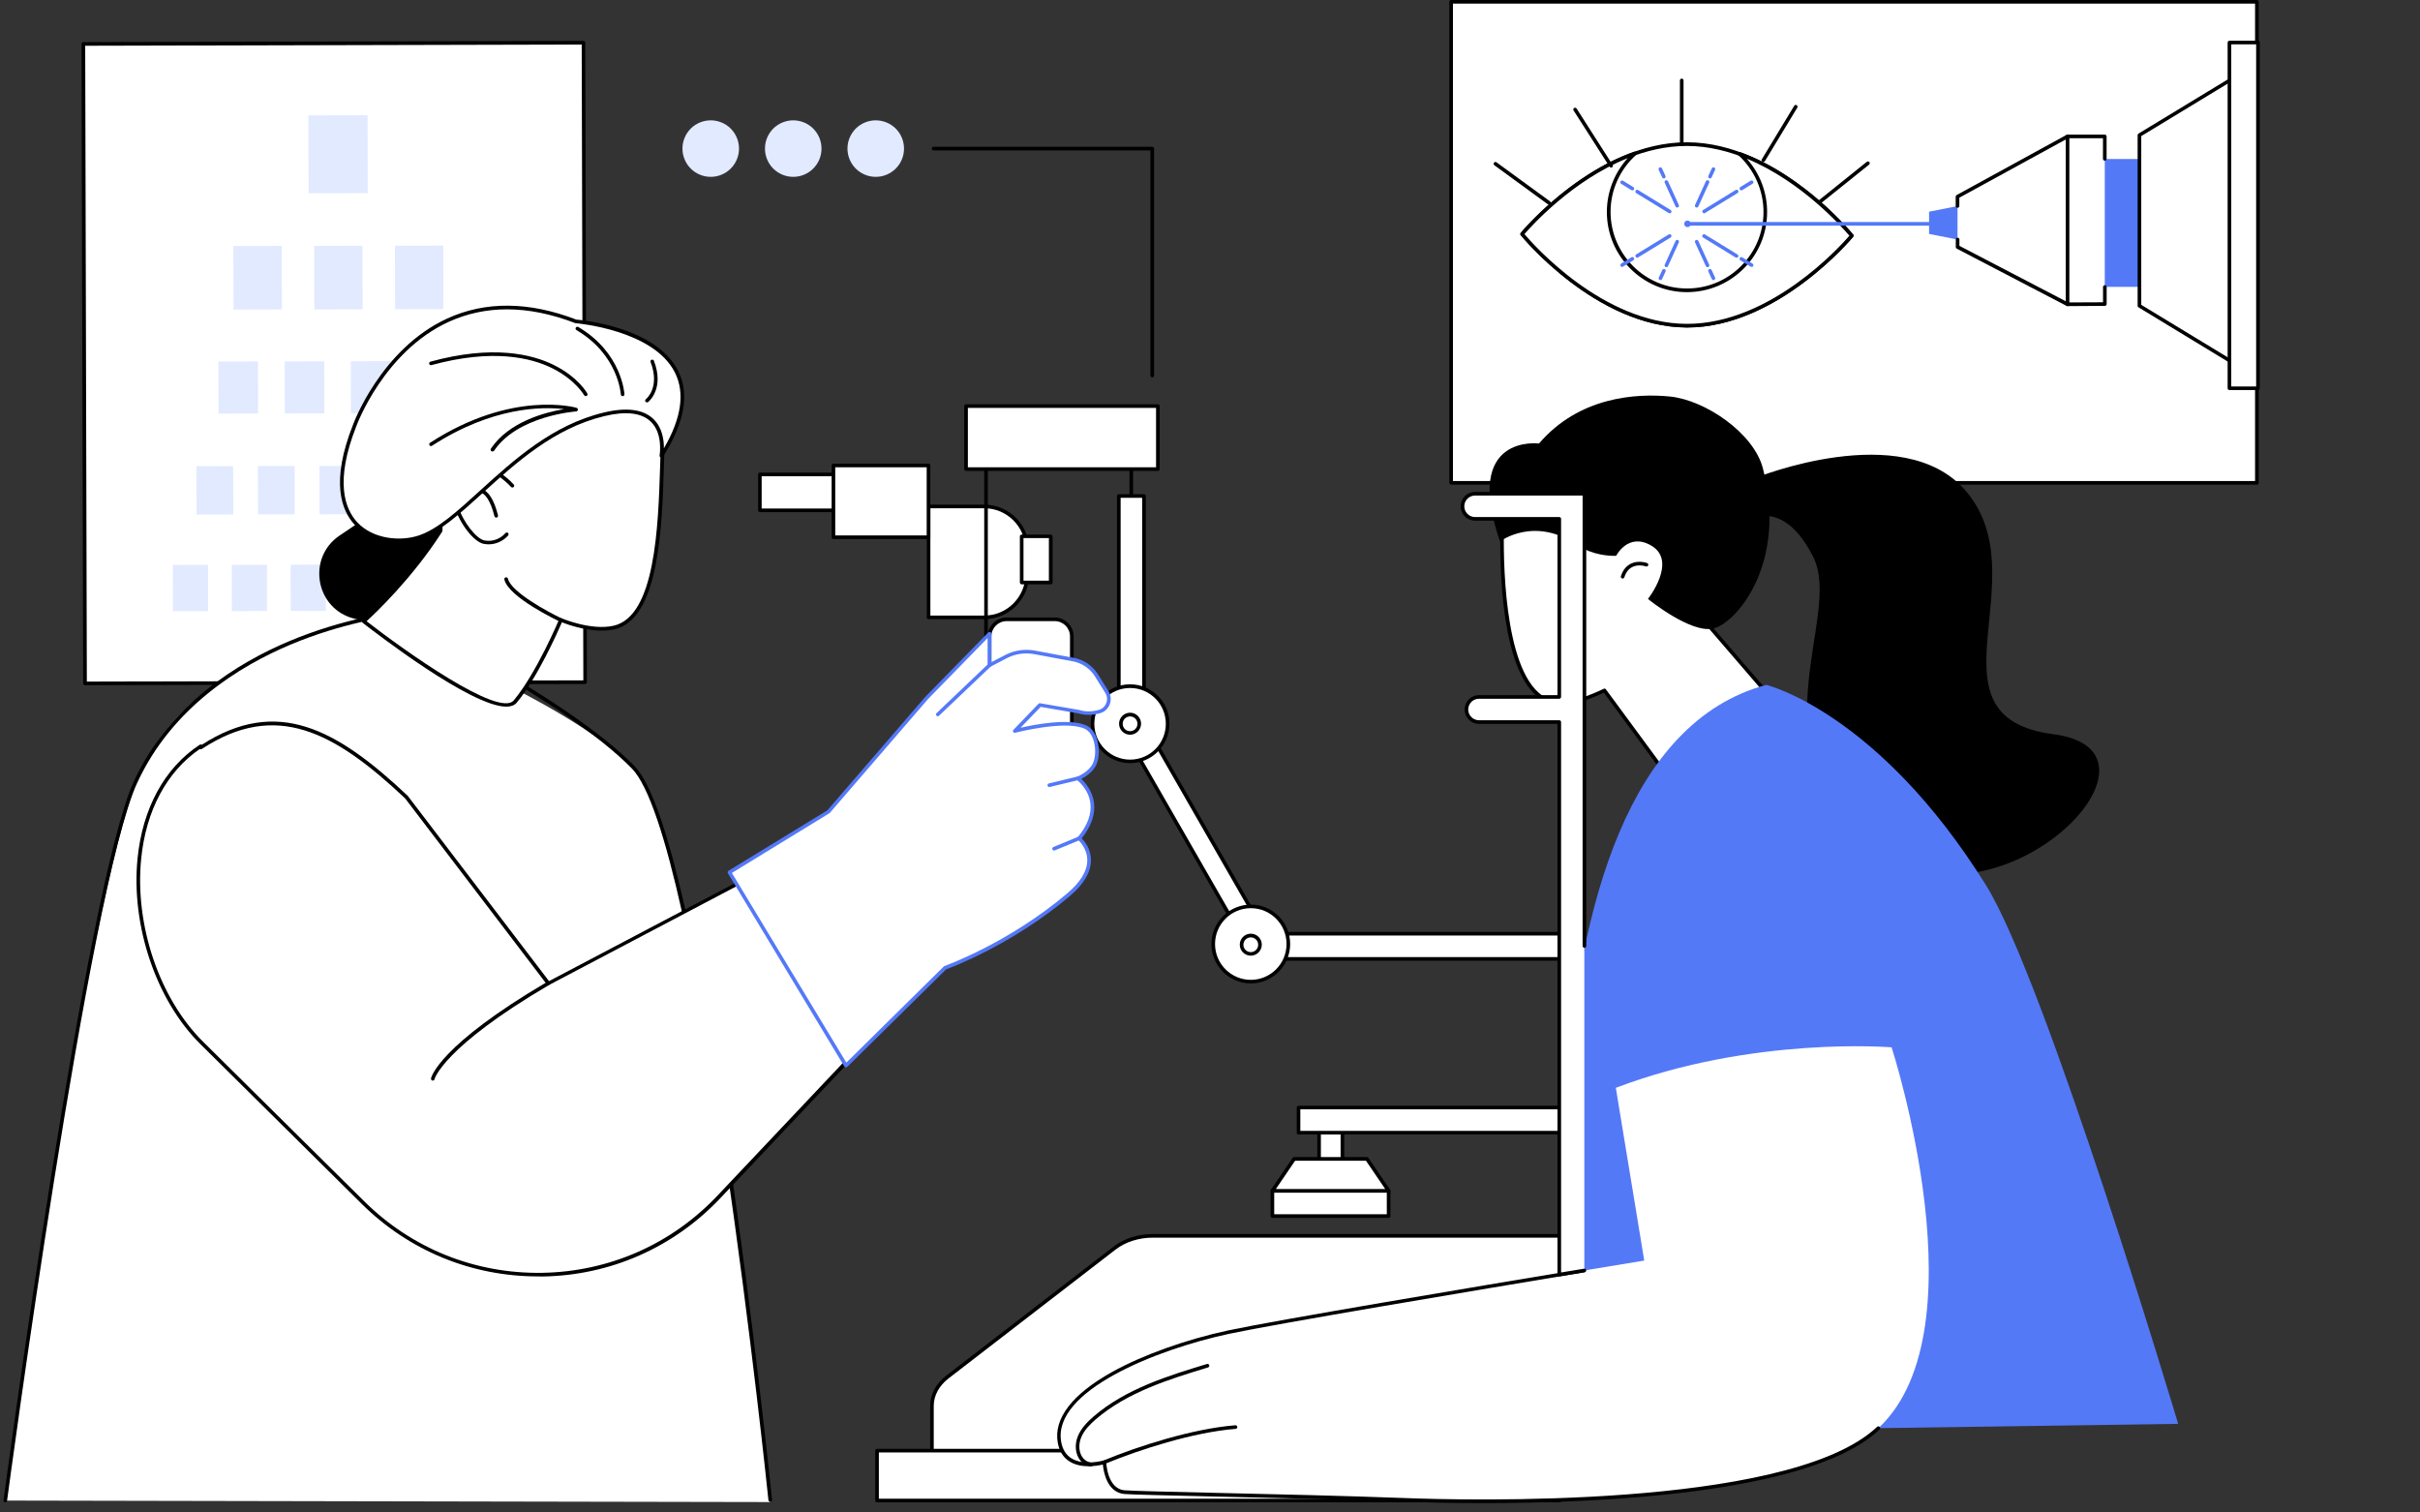 <svg xmlns="http://www.w3.org/2000/svg" xmlns:xlink="http://www.w3.org/1999/xlink" width="400" zoomAndPan="magnify" viewBox="0 0 300 187.5" height="250" preserveAspectRatio="xMidYMid meet" version="1.0"><rect x="0" y="0" width="300" height="187.5" fill="#333333" stroke="none"/><defs><clipPath id="5c8baa4489"><path d="M 179 0 L 280.152 0 L 280.152 61 L 179 61 Z M 179 0 " clip-rule="nonzero"/></clipPath><clipPath id="3235d64651"><path d="M 276 5 L 280.152 5 L 280.152 49 L 276 49 Z M 276 5 " clip-rule="nonzero"/></clipPath><clipPath id="b963b82e29"><path d="M 0.398 77 L 96 77 L 96 187 L 0.398 187 Z M 0.398 77 " clip-rule="nonzero"/></clipPath><clipPath id="09ab8e3f08"><path d="M 0.398 75 L 96 75 L 96 187 L 0.398 187 Z M 0.398 75 " clip-rule="nonzero"/></clipPath></defs><path fill="#ffffff" d="M 179.895 0.223 L 279.777 0.223 L 279.777 59.852 L 179.895 59.852 Z M 179.895 0.223 " fill-opacity="1" fill-rule="nonzero"/><g clip-path="url(#5c8baa4489)"><path fill="#000000" d="M 279.777 60.078 L 179.895 60.078 C 179.773 60.078 179.668 59.977 179.668 59.852 L 179.668 0.223 C 179.668 0.102 179.773 0 179.895 0 L 279.777 0 C 279.902 0 280.004 0.102 280.004 0.223 L 280.004 59.852 C 280.004 59.977 279.902 60.078 279.777 60.078 Z M 180.117 59.629 L 279.555 59.629 L 279.555 0.449 L 180.117 0.449 Z M 180.117 59.629 " fill-opacity="1" fill-rule="nonzero"/></g><path fill="#ffffff" d="M 229.547 29.223 C 229.547 29.223 220.348 40.434 209.059 40.375 C 197.773 40.312 188.684 29.02 188.684 29.02 C 188.684 29.02 197.883 17.809 209.172 17.871 C 220.461 17.93 229.547 29.223 229.547 29.223 Z M 229.547 29.223 " fill-opacity="1" fill-rule="nonzero"/><path fill="#000000" d="M 209.152 40.598 C 209.121 40.598 209.09 40.598 209.07 40.598 C 197.812 40.535 188.613 29.273 188.523 29.152 C 188.449 29.07 188.461 28.949 188.523 28.867 C 188.613 28.754 197.875 17.637 209.102 17.637 C 209.133 17.637 209.16 17.637 209.184 17.637 C 220.438 17.695 229.637 28.957 229.73 29.082 C 229.801 29.164 229.789 29.285 229.73 29.367 C 229.629 29.477 220.367 40.598 209.152 40.598 Z M 188.98 29.02 C 190.082 30.324 198.699 40.098 209.07 40.148 C 209.102 40.148 209.133 40.148 209.152 40.148 C 219.48 40.148 228.152 30.516 229.262 29.223 C 228.16 27.922 219.543 18.145 209.172 18.094 C 209.141 18.094 209.109 18.094 209.09 18.094 C 198.762 18.094 190.09 27.727 188.98 29.02 Z M 188.98 29.02 " fill-opacity="1" fill-rule="nonzero"/><path fill="#ffffff" d="M 215.641 19.082 C 217.605 20.875 218.848 23.449 218.828 26.32 C 218.797 31.688 214.438 36.016 209.078 35.996 C 203.723 35.965 199.391 31.598 199.422 26.23 C 199.434 23.359 200.695 20.793 202.684 19.02 C 194.562 21.863 188.676 29.02 188.676 29.02 C 188.676 29.02 197.773 40.324 209.051 40.375 C 220.336 40.434 229.535 29.223 229.535 29.223 C 229.535 29.223 223.738 22.016 215.641 19.082 Z M 215.641 19.082 " fill-opacity="1" fill-rule="nonzero"/><path fill="#000000" d="M 209.152 40.598 C 209.121 40.598 209.09 40.598 209.07 40.598 C 197.812 40.535 188.613 29.273 188.523 29.152 C 188.449 29.07 188.461 28.949 188.523 28.867 C 188.582 28.797 194.531 21.629 202.621 18.797 C 202.723 18.766 202.836 18.809 202.887 18.898 C 202.938 18.992 202.926 19.113 202.844 19.184 C 200.828 20.977 199.668 23.543 199.656 26.219 C 199.637 31.453 203.863 35.742 209.09 35.762 C 209.109 35.762 209.121 35.762 209.141 35.762 C 211.656 35.762 214.02 34.785 215.805 33.012 C 217.605 31.23 218.605 28.848 218.617 26.312 C 218.625 23.633 217.496 21.059 215.496 19.234 C 215.418 19.164 215.406 19.043 215.457 18.949 C 215.508 18.859 215.621 18.816 215.723 18.859 C 223.781 21.77 229.668 29 229.73 29.07 C 229.801 29.152 229.789 29.273 229.73 29.355 C 229.629 29.477 220.367 40.598 209.152 40.598 Z M 188.98 29.02 C 190.082 30.324 198.711 40.098 209.07 40.148 C 209.102 40.148 209.133 40.148 209.152 40.148 C 219.48 40.148 228.152 30.516 229.262 29.223 C 228.438 28.246 223.371 22.492 216.547 19.672 C 218.168 21.496 219.082 23.867 219.062 26.32 C 219.055 28.98 218.004 31.473 216.121 33.336 C 214.246 35.191 211.77 36.207 209.133 36.219 C 209.109 36.219 209.102 36.219 209.078 36.219 C 203.609 36.188 199.168 31.707 199.199 26.23 C 199.207 23.777 200.145 21.414 201.785 19.602 C 194.93 22.34 189.816 28.055 188.98 29.02 Z M 188.98 29.02 " fill-opacity="1" fill-rule="nonzero"/><path fill="#000000" d="M 225.613 25.23 C 225.551 25.23 225.48 25.203 225.441 25.152 C 225.359 25.059 225.379 24.918 225.473 24.836 L 231.422 20.059 C 231.512 19.977 231.656 20 231.738 20.09 C 231.816 20.184 231.797 20.324 231.707 20.406 L 225.758 25.18 C 225.715 25.223 225.664 25.23 225.613 25.23 Z M 225.613 25.23 " fill-opacity="1" fill-rule="nonzero"/><path fill="#000000" d="M 218.594 20.078 C 218.555 20.078 218.512 20.07 218.484 20.051 C 218.383 19.988 218.34 19.844 218.41 19.742 L 222.426 13.113 C 222.488 13.012 222.629 12.973 222.73 13.043 C 222.832 13.105 222.875 13.246 222.801 13.348 L 218.789 19.977 C 218.746 20.051 218.668 20.078 218.594 20.078 Z M 218.594 20.078 " fill-opacity="1" fill-rule="nonzero"/><path fill="#000000" d="M 192.027 25.375 C 191.984 25.375 191.934 25.363 191.895 25.336 L 185.254 20.488 C 185.148 20.414 185.129 20.273 185.203 20.172 C 185.273 20.07 185.414 20.051 185.516 20.121 L 192.16 24.969 C 192.262 25.039 192.281 25.18 192.211 25.281 C 192.168 25.336 192.098 25.375 192.027 25.375 Z M 192.027 25.375 " fill-opacity="1" fill-rule="nonzero"/><path fill="#000000" d="M 199.727 20.773 C 199.656 20.773 199.586 20.73 199.535 20.672 L 195.074 13.695 C 195 13.594 195.031 13.449 195.145 13.391 C 195.246 13.32 195.387 13.348 195.449 13.461 L 199.91 20.438 C 199.984 20.539 199.953 20.68 199.84 20.742 C 199.809 20.762 199.77 20.773 199.727 20.773 Z M 199.727 20.773 " fill-opacity="1" fill-rule="nonzero"/><path fill="#000000" d="M 208.48 18.094 C 208.355 18.094 208.254 17.992 208.254 17.871 L 208.254 9.969 C 208.254 9.848 208.355 9.746 208.48 9.746 C 208.602 9.746 208.703 9.848 208.703 9.969 L 208.703 17.871 C 208.703 17.992 208.602 18.094 208.48 18.094 Z M 208.48 18.094 " fill-opacity="1" fill-rule="nonzero"/><path fill="#5479f7" d="M 239.398 27.973 L 209.102 27.973 C 208.977 27.973 208.875 27.871 208.875 27.746 C 208.875 27.625 208.977 27.523 209.102 27.523 L 239.398 27.523 C 239.52 27.523 239.621 27.625 239.621 27.746 C 239.621 27.879 239.52 27.973 239.398 27.973 Z M 239.398 27.973 " fill-opacity="1" fill-rule="nonzero"/><path fill="#5479f7" d="M 209.191 28.156 C 208.969 28.156 208.785 27.973 208.785 27.746 C 208.785 27.523 208.969 27.34 209.191 27.34 C 209.418 27.34 209.598 27.523 209.598 27.746 C 209.609 27.973 209.426 28.156 209.191 28.156 Z M 209.191 28.156 " fill-opacity="1" fill-rule="nonzero"/><path fill="#5479f7" d="M 239.141 29 L 239.141 26.242 L 243.117 25.457 L 243.117 29.785 Z M 239.141 29 " fill-opacity="1" fill-rule="nonzero"/><path fill="#5479f7" d="M 267.176 19.711 L 267.176 35.562 L 259.953 35.562 L 259.953 19.711 Z M 267.176 19.711 " fill-opacity="1" fill-rule="nonzero"/><path fill="#ffffff" d="M 278.211 8.859 L 265.223 16.75 L 265.223 37.91 L 278.211 45.801 Z M 278.211 8.859 " fill-opacity="1" fill-rule="nonzero"/><path fill="#000000" d="M 278.211 46.023 C 278.168 46.023 278.129 46.016 278.098 45.996 L 265.109 38.102 C 265.039 38.062 264.996 37.992 264.996 37.91 L 264.996 16.75 C 264.996 16.668 265.039 16.598 265.109 16.559 L 278.098 8.676 C 278.168 8.633 278.25 8.633 278.32 8.676 C 278.395 8.715 278.434 8.789 278.434 8.867 L 278.434 45.812 C 278.434 45.891 278.395 45.965 278.32 46.004 C 278.281 46.016 278.25 46.023 278.211 46.023 Z M 265.445 37.789 L 277.984 45.402 L 277.984 9.258 L 265.445 16.871 Z M 265.445 37.789 " fill-opacity="1" fill-rule="nonzero"/><path fill="#ffffff" d="M 279.914 5.277 L 279.914 48.137 L 276.379 48.137 L 276.379 5.277 Z M 279.914 5.277 " fill-opacity="1" fill-rule="nonzero"/><g clip-path="url(#3235d64651)"><path fill="#000000" d="M 279.91 48.355 L 276.375 48.355 C 276.254 48.355 276.152 48.254 276.152 48.133 L 276.152 5.273 C 276.152 5.152 276.254 5.051 276.375 5.051 L 279.91 5.051 C 280.035 5.051 280.137 5.152 280.137 5.273 L 280.137 48.133 C 280.137 48.266 280.035 48.355 279.91 48.355 Z M 276.602 47.91 L 279.688 47.91 L 279.688 5.5 L 276.602 5.5 Z M 276.602 47.91 " fill-opacity="1" fill-rule="nonzero"/></g><path fill="#ffffff" d="M 256.309 37.727 L 242.668 30.617 L 242.668 24.387 L 256.309 16.922 L 260.922 16.922 L 260.922 37.695 Z M 256.309 37.727 " fill-opacity="1" fill-rule="nonzero"/><path fill="#000000" d="M 242.668 25.762 C 242.543 25.762 242.441 25.66 242.441 25.539 L 242.441 24.375 C 242.441 24.297 242.484 24.223 242.555 24.184 L 256.184 16.719 C 256.215 16.699 256.258 16.688 256.297 16.688 L 260.922 16.688 C 261.043 16.688 261.148 16.789 261.148 16.914 L 261.148 19.691 C 261.148 19.816 261.043 19.918 260.922 19.918 C 260.801 19.918 260.699 19.816 260.699 19.691 L 260.699 17.137 L 256.359 17.137 L 242.891 24.508 L 242.891 25.539 C 242.891 25.66 242.801 25.762 242.668 25.762 Z M 242.668 25.762 " fill-opacity="1" fill-rule="nonzero"/><path fill="#000000" d="M 256.309 37.949 C 256.266 37.949 256.238 37.941 256.207 37.93 L 242.574 30.824 C 242.504 30.781 242.453 30.711 242.453 30.617 L 242.453 29.691 C 242.453 29.57 242.555 29.469 242.676 29.469 C 242.801 29.469 242.902 29.57 242.902 29.691 L 242.902 30.477 L 256.367 37.492 L 260.707 37.473 L 260.707 35.578 C 260.707 35.457 260.809 35.355 260.934 35.355 C 261.055 35.355 261.156 35.457 261.156 35.578 L 261.156 37.695 C 261.156 37.816 261.055 37.918 260.934 37.918 Z M 256.309 37.949 " fill-opacity="1" fill-rule="nonzero"/><path fill="#000000" d="M 256.309 37.949 C 256.184 37.949 256.082 37.848 256.082 37.727 L 256.082 16.922 C 256.082 16.801 256.184 16.699 256.309 16.699 C 256.43 16.699 256.531 16.801 256.531 16.922 L 256.531 37.727 C 256.531 37.848 256.43 37.949 256.309 37.949 Z M 256.309 37.949 " fill-opacity="1" fill-rule="nonzero"/><path fill="#5479f7" d="M 212.41 34.723 C 212.328 34.723 212.25 34.672 212.207 34.59 L 211.781 33.664 C 211.73 33.551 211.781 33.418 211.891 33.367 C 212.004 33.316 212.137 33.367 212.188 33.48 L 212.613 34.406 C 212.664 34.52 212.613 34.652 212.504 34.703 C 212.473 34.711 212.441 34.723 212.41 34.723 Z M 212.41 34.723 " fill-opacity="1" fill-rule="nonzero"/><path fill="#5479f7" d="M 211.68 33.125 C 211.598 33.125 211.516 33.074 211.473 32.992 L 210.129 30.047 C 210.078 29.938 210.129 29.805 210.242 29.754 C 210.352 29.703 210.484 29.754 210.535 29.863 L 211.883 32.809 C 211.934 32.922 211.883 33.051 211.77 33.102 C 211.738 33.113 211.707 33.125 211.68 33.125 Z M 211.68 33.125 " fill-opacity="1" fill-rule="nonzero"/><path fill="#5479f7" d="M 217.148 33.094 C 217.109 33.094 217.066 33.082 217.027 33.062 L 215.754 32.277 C 215.652 32.219 215.609 32.074 215.68 31.973 C 215.742 31.871 215.887 31.832 215.988 31.902 L 217.262 32.688 C 217.363 32.746 217.402 32.891 217.332 32.992 C 217.301 33.051 217.23 33.094 217.148 33.094 Z M 217.148 33.094 " fill-opacity="1" fill-rule="nonzero"/><path fill="#5479f7" d="M 215.285 31.953 C 215.242 31.953 215.203 31.941 215.16 31.922 L 211.129 29.449 C 211.027 29.387 210.984 29.242 211.055 29.141 C 211.117 29.039 211.262 29 211.363 29.07 L 215.395 31.547 C 215.496 31.605 215.539 31.75 215.469 31.852 C 215.438 31.91 215.367 31.953 215.285 31.953 Z M 215.285 31.953 " fill-opacity="1" fill-rule="nonzero"/><path fill="#5479f7" d="M 205.84 34.723 C 205.809 34.723 205.781 34.711 205.75 34.703 C 205.637 34.652 205.586 34.52 205.637 34.406 L 206.066 33.48 C 206.117 33.367 206.246 33.316 206.359 33.367 C 206.473 33.418 206.523 33.551 206.473 33.664 L 206.043 34.59 C 206.004 34.672 205.922 34.723 205.84 34.723 Z M 205.84 34.723 " fill-opacity="1" fill-rule="nonzero"/><path fill="#5479f7" d="M 206.574 33.125 C 206.543 33.125 206.512 33.113 206.48 33.102 C 206.371 33.051 206.32 32.922 206.371 32.809 L 207.715 29.863 C 207.766 29.754 207.898 29.703 208.012 29.754 C 208.121 29.805 208.172 29.938 208.121 30.047 L 206.777 32.992 C 206.738 33.074 206.656 33.125 206.574 33.125 Z M 206.574 33.125 " fill-opacity="1" fill-rule="nonzero"/><path fill="#5479f7" d="M 201.094 33.094 C 201.023 33.094 200.941 33.051 200.898 32.98 C 200.84 32.879 200.871 32.738 200.973 32.676 L 202.246 31.891 C 202.348 31.832 202.488 31.859 202.551 31.961 C 202.609 32.066 202.582 32.207 202.48 32.27 L 201.207 33.051 C 201.176 33.082 201.133 33.094 201.094 33.094 Z M 201.094 33.094 " fill-opacity="1" fill-rule="nonzero"/><path fill="#5479f7" d="M 202.957 31.953 C 202.887 31.953 202.805 31.91 202.766 31.84 C 202.703 31.738 202.734 31.598 202.836 31.535 L 206.871 29.062 C 206.973 29 207.113 29.031 207.176 29.133 C 207.234 29.234 207.207 29.375 207.105 29.438 L 203.07 31.91 C 203.039 31.934 203 31.953 202.957 31.953 Z M 202.957 31.953 " fill-opacity="1" fill-rule="nonzero"/><path fill="#5479f7" d="M 211.984 22.117 C 211.953 22.117 211.922 22.105 211.891 22.098 C 211.781 22.047 211.73 21.914 211.781 21.801 L 212.207 20.875 C 212.258 20.762 212.391 20.711 212.504 20.762 C 212.613 20.812 212.664 20.945 212.613 21.059 L 212.188 21.984 C 212.156 22.074 212.074 22.117 211.984 22.117 Z M 211.984 22.117 " fill-opacity="1" fill-rule="nonzero"/><path fill="#5479f7" d="M 210.332 25.73 C 210.301 25.73 210.273 25.723 210.242 25.711 C 210.129 25.66 210.078 25.527 210.129 25.414 L 211.473 22.473 C 211.523 22.359 211.656 22.309 211.77 22.359 C 211.883 22.41 211.934 22.543 211.883 22.656 L 210.535 25.598 C 210.496 25.691 210.414 25.73 210.332 25.73 Z M 210.332 25.73 " fill-opacity="1" fill-rule="nonzero"/><path fill="#5479f7" d="M 215.875 23.602 C 215.805 23.602 215.723 23.562 215.68 23.492 C 215.621 23.391 215.652 23.246 215.754 23.184 L 217.027 22.402 C 217.129 22.34 217.27 22.371 217.332 22.473 C 217.395 22.574 217.363 22.719 217.262 22.777 L 215.988 23.562 C 215.957 23.594 215.914 23.602 215.875 23.602 Z M 215.875 23.602 " fill-opacity="1" fill-rule="nonzero"/><path fill="#5479f7" d="M 211.262 26.445 C 211.188 26.445 211.105 26.402 211.066 26.332 C 211.004 26.23 211.035 26.086 211.137 26.027 L 215.172 23.551 C 215.273 23.492 215.418 23.523 215.477 23.625 C 215.539 23.727 215.508 23.867 215.406 23.93 L 211.371 26.402 C 211.332 26.434 211.301 26.445 211.262 26.445 Z M 211.262 26.445 " fill-opacity="1" fill-rule="nonzero"/><path fill="#5479f7" d="M 206.258 22.117 C 206.176 22.117 206.094 22.066 206.055 21.984 L 205.625 21.059 C 205.574 20.945 205.625 20.812 205.738 20.762 C 205.852 20.711 205.984 20.762 206.035 20.875 L 206.461 21.801 C 206.512 21.914 206.461 22.047 206.352 22.098 C 206.32 22.117 206.289 22.117 206.258 22.117 Z M 206.258 22.117 " fill-opacity="1" fill-rule="nonzero"/><path fill="#5479f7" d="M 207.918 25.73 C 207.836 25.73 207.754 25.68 207.715 25.598 L 206.371 22.656 C 206.32 22.543 206.371 22.41 206.48 22.359 C 206.594 22.309 206.727 22.359 206.777 22.473 L 208.121 25.414 C 208.172 25.527 208.121 25.66 208.012 25.711 C 207.98 25.73 207.949 25.73 207.918 25.73 Z M 207.918 25.73 " fill-opacity="1" fill-rule="nonzero"/><path fill="#5479f7" d="M 202.367 23.602 C 202.324 23.602 202.285 23.594 202.246 23.574 L 200.973 22.789 C 200.871 22.727 200.828 22.586 200.898 22.484 C 200.961 22.383 201.102 22.34 201.207 22.41 L 202.48 23.195 C 202.582 23.258 202.621 23.398 202.551 23.5 C 202.52 23.562 202.449 23.602 202.367 23.602 Z M 202.367 23.602 " fill-opacity="1" fill-rule="nonzero"/><path fill="#5479f7" d="M 206.992 26.445 C 206.949 26.445 206.91 26.434 206.871 26.414 L 202.836 23.938 C 202.734 23.879 202.691 23.734 202.766 23.633 C 202.824 23.531 202.969 23.492 203.07 23.562 L 207.105 26.035 C 207.207 26.098 207.246 26.242 207.176 26.344 C 207.145 26.402 207.062 26.445 206.992 26.445 Z M 206.992 26.445 " fill-opacity="1" fill-rule="nonzero"/><path fill="#ffffff" d="M 10.336 5.453 L 72.336 5.301 L 72.523 84.574 L 10.523 84.723 Z M 10.336 5.453 " fill-opacity="1" fill-rule="nonzero"/><path fill="#000000" d="M 10.531 84.941 C 10.41 84.941 10.309 84.84 10.309 84.719 L 10.105 5.449 C 10.105 5.387 10.125 5.336 10.164 5.285 C 10.207 5.242 10.266 5.223 10.328 5.223 L 72.328 5.07 C 72.449 5.07 72.551 5.172 72.551 5.293 L 72.754 84.566 C 72.754 84.625 72.734 84.676 72.695 84.727 C 72.652 84.77 72.594 84.789 72.531 84.789 L 10.531 84.941 C 10.543 84.941 10.543 84.941 10.531 84.941 Z M 10.562 5.672 L 10.766 84.496 L 72.316 84.34 L 72.113 5.52 Z M 10.562 5.672 " fill-opacity="1" fill-rule="nonzero"/><path fill="#e2eaff" d="M 38.23 14.305 L 45.562 14.289 L 45.586 23.941 L 38.254 23.957 Z M 38.23 14.305 " fill-opacity="1" fill-rule="nonzero"/><path fill="#e2eaff" d="M 38.945 30.484 L 44.934 30.469 L 44.953 38.34 L 38.965 38.355 Z M 38.945 30.484 " fill-opacity="1" fill-rule="nonzero"/><path fill="#e2eaff" d="M 48.957 30.465 L 54.949 30.449 L 54.969 38.32 L 48.977 38.336 Z M 48.957 30.465 " fill-opacity="1" fill-rule="nonzero"/><path fill="#e2eaff" d="M 28.93 30.504 L 34.922 30.488 L 34.941 38.359 L 28.949 38.375 Z M 28.93 30.504 " fill-opacity="1" fill-rule="nonzero"/><path fill="#e2eaff" d="M 35.289 44.801 L 40.188 44.789 L 40.203 51.242 L 35.305 51.254 Z M 35.289 44.801 " fill-opacity="1" fill-rule="nonzero"/><path fill="#e2eaff" d="M 43.488 44.777 L 48.391 44.766 L 48.406 51.223 L 43.504 51.234 Z M 43.488 44.777 " fill-opacity="1" fill-rule="nonzero"/><path fill="#e2eaff" d="M 51.629 44.758 L 56.531 44.746 L 56.547 51.203 L 51.645 51.215 Z M 51.629 44.758 " fill-opacity="1" fill-rule="nonzero"/><path fill="#e2eaff" d="M 27.078 44.82 L 31.98 44.809 L 31.992 51.262 L 27.094 51.273 Z M 27.078 44.82 " fill-opacity="1" fill-rule="nonzero"/><path fill="#e2eaff" d="M 31.969 57.77 L 36.523 57.762 L 36.535 63.758 L 31.984 63.77 Z M 31.969 57.77 " fill-opacity="1" fill-rule="nonzero"/><path fill="#e2eaff" d="M 39.598 57.762 L 44.152 57.75 L 44.168 63.746 L 39.613 63.758 Z M 39.598 57.762 " fill-opacity="1" fill-rule="nonzero"/><path fill="#e2eaff" d="M 47.156 57.742 L 51.711 57.73 L 51.727 63.727 L 47.172 63.738 Z M 47.156 57.742 " fill-opacity="1" fill-rule="nonzero"/><path fill="#e2eaff" d="M 54.605 57.719 L 59.16 57.711 L 59.172 63.707 L 54.621 63.719 Z M 54.605 57.719 " fill-opacity="1" fill-rule="nonzero"/><path fill="#e2eaff" d="M 24.348 57.793 L 28.902 57.781 L 28.918 63.777 L 24.363 63.789 Z M 24.348 57.793 " fill-opacity="1" fill-rule="nonzero"/><path fill="#e2eaff" d="M 28.73 70.02 L 33.09 70.012 L 33.102 75.742 L 28.742 75.754 Z M 28.73 70.02 " fill-opacity="1" fill-rule="nonzero"/><path fill="#e2eaff" d="M 36.023 70 L 40.383 69.988 L 40.398 75.723 L 36.039 75.734 Z M 36.023 70 " fill-opacity="1" fill-rule="nonzero"/><path fill="#e2eaff" d="M 43.258 69.98 L 47.617 69.969 L 47.629 75.703 L 43.27 75.711 Z M 43.258 69.98 " fill-opacity="1" fill-rule="nonzero"/><path fill="#e2eaff" d="M 50.379 69.969 L 54.738 69.961 L 54.75 75.691 L 50.391 75.703 Z M 50.379 69.969 " fill-opacity="1" fill-rule="nonzero"/><path fill="#e2eaff" d="M 57.215 69.949 L 61.574 69.938 L 61.59 75.672 L 57.227 75.684 Z M 57.215 69.949 " fill-opacity="1" fill-rule="nonzero"/><path fill="#e2eaff" d="M 21.426 70.031 L 25.785 70.02 L 25.801 75.754 L 21.438 75.762 Z M 21.426 70.031 " fill-opacity="1" fill-rule="nonzero"/><path fill="#ffffff" d="M 193.332 181.258 L 115.531 181.258 L 115.531 174.285 C 115.531 172.93 116.223 171.637 117.469 170.68 L 138.176 154.711 C 139.43 153.746 141.141 153.207 142.914 153.207 L 193.332 153.207 Z M 193.332 181.258 " fill-opacity="1" fill-rule="nonzero"/><path fill="#000000" d="M 193.332 181.48 L 115.531 181.48 C 115.41 181.48 115.309 181.379 115.309 181.258 L 115.309 174.285 C 115.309 172.859 116.031 171.516 117.336 170.504 L 138.047 154.539 C 139.348 153.531 141.082 152.98 142.926 152.98 L 193.34 152.98 C 193.465 152.98 193.566 153.082 193.566 153.207 L 193.566 181.258 C 193.555 181.379 193.453 181.48 193.332 181.48 Z M 115.754 181.035 L 193.105 181.035 L 193.105 153.43 L 142.914 153.43 C 141.191 153.43 139.523 153.961 138.309 154.895 L 117.609 170.863 C 116.418 171.777 115.754 173 115.754 174.285 Z M 115.754 181.035 " fill-opacity="1" fill-rule="nonzero"/><path fill="#ffffff" d="M 108.727 179.832 L 193.332 179.832 L 193.332 186.012 L 108.727 186.012 Z M 108.727 179.832 " fill-opacity="1" fill-rule="nonzero"/><path fill="#000000" d="M 193.332 186.238 L 108.727 186.238 C 108.605 186.238 108.504 186.137 108.504 186.012 L 108.504 179.832 C 108.504 179.711 108.605 179.609 108.727 179.609 L 193.332 179.609 C 193.453 179.609 193.555 179.711 193.555 179.832 L 193.555 186.012 C 193.555 186.137 193.453 186.238 193.332 186.238 Z M 108.949 185.789 L 193.105 185.789 L 193.105 180.059 L 108.949 180.059 Z M 108.949 185.789 " fill-opacity="1" fill-rule="nonzero"/><path fill="#ffffff" d="M 200.258 52.961 C 208.02 52.961 214.613 59.262 214.316 67.02 C 214.172 70.777 211.973 73.609 210.516 76.031 L 221.344 88.617 L 207.602 97.438 L 198.895 85.594 C 197.051 86.488 194.789 87.316 193.18 87.184 C 187.27 86.715 186.199 74.781 186.199 67.02 C 186.199 59.25 192.496 52.961 200.258 52.961 Z M 200.258 52.961 " fill-opacity="1" fill-rule="nonzero"/><path fill="#000000" d="M 207.613 97.648 C 207.543 97.648 207.48 97.621 207.43 97.559 L 198.82 85.867 C 197.414 86.539 194.961 87.551 193.156 87.406 C 186.902 86.906 185.977 74.422 185.977 67.02 C 185.977 59.148 192.383 52.734 200.258 52.734 C 204.191 52.734 208 54.355 210.719 57.176 C 213.316 59.871 214.672 63.367 214.539 67.02 C 214.418 70.258 212.828 72.773 211.422 74.992 C 211.199 75.34 210.996 75.676 210.793 76.004 L 221.52 88.457 C 221.559 88.508 221.578 88.566 221.57 88.637 C 221.559 88.699 221.52 88.762 221.469 88.793 L 207.727 97.609 C 207.695 97.641 207.652 97.648 207.613 97.648 Z M 198.895 85.359 C 198.965 85.359 199.023 85.391 199.078 85.453 L 207.664 97.121 L 221.008 88.559 L 210.344 76.176 C 210.281 76.105 210.273 75.992 210.324 75.91 C 210.547 75.535 210.793 75.156 211.047 74.762 C 212.422 72.59 213.969 70.137 214.094 67.012 C 214.223 63.477 212.91 60.098 210.406 57.492 C 207.766 54.75 204.066 53.184 200.258 53.184 C 192.629 53.184 186.422 59.383 186.422 67.02 C 186.422 72.855 187.086 86.48 193.199 86.957 C 194.973 87.102 197.465 86.031 198.801 85.391 C 198.832 85.371 198.863 85.359 198.895 85.359 Z M 198.895 85.359 " fill-opacity="1" fill-rule="nonzero"/><path fill="#000000" d="M 201.156 71.715 C 201.133 71.715 201.102 71.715 201.082 71.703 C 200.961 71.664 200.898 71.543 200.941 71.422 C 201.184 70.676 201.594 70.168 202.164 69.883 C 203.109 69.414 204.141 69.781 204.191 69.801 C 204.301 69.84 204.363 69.973 204.324 70.086 C 204.281 70.199 204.148 70.258 204.039 70.219 C 204.016 70.207 203.129 69.902 202.355 70.289 C 201.898 70.516 201.562 70.941 201.367 71.562 C 201.336 71.652 201.246 71.715 201.156 71.715 Z M 201.156 71.715 " fill-opacity="1" fill-rule="nonzero"/><path fill="#000000" d="M 200.352 68.906 C 200.352 68.906 201.828 65.953 204.711 67.641 C 207.988 69.566 204.293 74.25 204.293 74.25 C 204.293 74.25 209.629 78.609 212.441 77.906 C 215.254 77.203 221.621 69.84 218.535 58.039 C 217.383 53.652 211.383 49.609 207.055 49.16 C 202.754 48.723 195.703 49.223 190.785 54.984 C 190.785 54.984 181.27 53.723 185.957 67.121 C 185.957 67.121 190.266 63.844 195.703 67.684 C 195.703 67.684 197.547 68.965 200.352 68.906 Z M 200.352 68.906 " fill-opacity="1" fill-rule="nonzero"/><path fill="#000000" d="M 217.605 59.25 C 217.605 59.25 235.82 51.859 243.605 60.758 C 252.957 71.461 238.023 88.863 254.547 91.02 C 271.07 93.168 247.762 116.406 233.102 105.48 C 216.363 93.008 228.672 76.695 224.758 68.996 C 221.68 62.938 218.328 64.047 218.328 64.047 Z M 217.605 59.25 " fill-opacity="1" fill-rule="nonzero"/><path fill="#5479f7" d="M 195.164 177.582 C 195.164 177.582 184.5 94.148 218.961 84.902 C 218.961 84.902 232.828 88.25 246.211 109.758 C 253.641 121.691 270.02 176.512 270.02 176.512 Z M 195.164 177.582 " fill-opacity="1" fill-rule="nonzero"/><path fill="#ffffff" d="M 234.496 129.836 C 234.496 129.836 217.289 128.402 200.309 134.855 L 203.832 156.27 C 203.832 156.27 160.445 163.398 152.328 165.141 C 143.168 167.094 130.16 172.328 131.34 178.805 C 132.055 182.734 136.926 181.258 136.926 181.258 C 136.926 181.258 136.984 184.781 139.422 184.977 C 141.855 185.168 161.066 185.434 174.027 185.934 C 188.348 186.48 221.723 186.371 232.277 177.562 C 246.211 165.934 234.496 129.836 234.496 129.836 Z M 234.496 129.836 " fill-opacity="1" fill-rule="nonzero"/><path fill="#000000" d="M 183.836 186.34 C 179.355 186.34 175.828 186.227 174.027 186.168 C 166.855 185.891 157.871 185.688 150.645 185.523 C 144.98 185.391 140.5 185.289 139.41 185.211 C 137.23 185.035 136.801 182.43 136.719 181.555 C 136.008 181.727 134.062 182.074 132.625 181.199 C 131.82 180.707 131.32 179.926 131.129 178.855 C 130.59 175.871 132.91 172.836 137.852 170.09 C 141.652 167.969 147.051 166.047 152.277 164.926 C 158.184 163.664 182.398 159.602 196.316 157.289 C 196.438 157.27 196.551 157.352 196.57 157.473 C 196.59 157.594 196.508 157.707 196.387 157.727 C 182.48 160.039 158.266 164.09 152.367 165.352 C 143.371 167.277 130.406 172.441 131.555 178.766 C 131.73 179.699 132.156 180.383 132.848 180.801 C 134.418 181.758 136.832 181.043 136.852 181.043 C 136.926 181.023 136.996 181.035 137.047 181.074 C 137.098 181.117 137.137 181.176 137.137 181.25 C 137.137 181.277 137.23 184.578 139.43 184.75 C 140.512 184.832 144.98 184.934 150.637 185.066 C 157.859 185.23 166.844 185.434 174.027 185.707 C 181.707 186.004 220.613 187 232.125 177.391 C 232.316 177.227 232.512 177.055 232.703 176.879 C 232.797 176.797 232.938 176.797 233.02 176.891 C 233.102 176.98 233.102 177.125 233.008 177.207 C 232.816 177.391 232.613 177.562 232.41 177.734 C 223.516 185.18 198.504 186.34 183.836 186.34 Z M 183.836 186.34 " fill-opacity="1" fill-rule="nonzero"/><path fill="#000000" d="M 136.965 181.461 C 136.875 181.461 136.793 181.41 136.762 181.32 C 136.711 181.207 136.773 181.074 136.883 181.023 C 141.059 179.293 147.824 177.113 153.141 176.688 C 153.266 176.676 153.375 176.77 153.387 176.891 C 153.398 177.012 153.305 177.125 153.184 177.133 C 147.918 177.551 141.203 179.723 137.059 181.441 C 137.027 181.453 136.996 181.461 136.965 181.461 Z M 136.965 181.461 " fill-opacity="1" fill-rule="nonzero"/><path fill="#000000" d="M 135.234 181.789 C 135.223 181.789 135.203 181.789 135.191 181.789 C 134.695 181.695 134.254 181.441 133.949 181.086 C 133.309 180.32 133.176 179.121 133.625 178.031 C 134.043 177.012 134.855 176.219 135.527 175.637 C 139.551 172.145 144.91 170.527 149.629 169.09 C 149.75 169.051 149.871 169.121 149.902 169.242 C 149.945 169.367 149.871 169.488 149.75 169.52 C 145.074 170.945 139.766 172.551 135.812 175.973 C 135.184 176.523 134.406 177.266 134.031 178.195 C 133.652 179.129 133.746 180.148 134.285 180.781 C 134.52 181.055 134.875 181.258 135.273 181.328 C 135.395 181.352 135.477 181.473 135.457 181.594 C 135.426 181.707 135.336 181.789 135.234 181.789 Z M 135.234 181.789 " fill-opacity="1" fill-rule="nonzero"/><path fill="#ffffff" d="M 163.523 138.676 L 166.418 138.676 L 166.418 143.91 L 163.523 143.91 Z M 163.523 138.676 " fill-opacity="1" fill-rule="nonzero"/><path fill="#000000" d="M 166.418 144.133 L 163.523 144.133 C 163.402 144.133 163.301 144.031 163.301 143.91 L 163.301 138.676 C 163.301 138.555 163.402 138.453 163.523 138.453 L 166.418 138.453 C 166.539 138.453 166.641 138.555 166.641 138.676 L 166.641 143.91 C 166.641 144.031 166.539 144.133 166.418 144.133 Z M 163.746 143.684 L 166.191 143.684 L 166.191 138.898 L 163.746 138.898 Z M 163.746 143.684 " fill-opacity="1" fill-rule="nonzero"/><path fill="#ffffff" d="M 157.738 147.586 L 172.141 147.586 L 172.141 150.75 L 157.738 150.75 Z M 157.738 147.586 " fill-opacity="1" fill-rule="nonzero"/><path fill="#000000" d="M 172.141 150.977 L 157.738 150.977 C 157.613 150.977 157.512 150.875 157.512 150.75 L 157.512 147.586 C 157.512 147.461 157.613 147.359 157.738 147.359 L 172.141 147.359 C 172.262 147.359 172.367 147.461 172.367 147.586 L 172.367 150.75 C 172.367 150.875 172.273 150.977 172.141 150.977 Z M 157.961 150.527 L 171.918 150.527 L 171.918 147.809 L 157.961 147.809 Z M 157.961 150.527 " fill-opacity="1" fill-rule="nonzero"/><path fill="#ffffff" d="M 172.141 147.625 L 157.738 147.625 L 160.426 143.676 L 169.453 143.676 Z M 172.141 147.625 " fill-opacity="1" fill-rule="nonzero"/><path fill="#000000" d="M 172.141 147.852 L 157.738 147.852 C 157.656 147.852 157.574 147.797 157.543 147.727 C 157.504 147.656 157.512 147.566 157.555 147.492 L 160.242 143.543 C 160.285 143.48 160.355 143.441 160.426 143.441 L 169.453 143.441 C 169.523 143.441 169.594 143.48 169.637 143.543 L 172.324 147.492 C 172.375 147.566 172.375 147.645 172.336 147.727 C 172.305 147.797 172.234 147.852 172.141 147.852 Z M 158.164 147.402 L 171.723 147.402 L 169.34 143.898 L 160.547 143.898 Z M 158.164 147.402 " fill-opacity="1" fill-rule="nonzero"/><path fill="#000000" d="M 140.246 62.836 C 140.125 62.836 140.02 62.734 140.02 62.613 L 140.02 57.418 C 140.02 57.297 140.125 57.195 140.246 57.195 C 140.367 57.195 140.469 57.297 140.469 57.418 L 140.469 62.613 C 140.469 62.746 140.367 62.836 140.246 62.836 Z M 140.246 62.836 " fill-opacity="1" fill-rule="nonzero"/><path fill="#ffffff" d="M 122.012 76.531 L 115.113 76.531 L 115.113 62.785 L 122.012 62.785 C 124.953 62.785 127.348 65.18 127.348 68.121 L 127.348 71.195 C 127.348 74.148 124.953 76.531 122.012 76.531 Z M 122.012 76.531 " fill-opacity="1" fill-rule="nonzero"/><path fill="#000000" d="M 122.012 76.754 L 115.113 76.754 C 114.992 76.754 114.891 76.652 114.891 76.531 L 114.891 62.785 C 114.891 62.664 114.992 62.562 115.113 62.562 L 122.012 62.562 C 125.078 62.562 127.574 65.055 127.574 68.121 L 127.574 71.195 C 127.574 74.262 125.078 76.754 122.012 76.754 Z M 115.336 76.309 L 122.012 76.309 C 124.832 76.309 127.125 74.016 127.125 71.195 L 127.125 68.121 C 127.125 65.301 124.832 63.008 122.012 63.008 L 115.336 63.008 Z M 115.336 76.309 " fill-opacity="1" fill-rule="nonzero"/><path fill="#ffffff" d="M 131.445 111.754 L 114.297 112.273 L 114.297 88.293 L 131.445 88.293 Z M 131.445 111.754 " fill-opacity="1" fill-rule="nonzero"/><path fill="#000000" d="M 114.297 112.496 C 114.238 112.496 114.188 112.477 114.145 112.434 C 114.105 112.395 114.074 112.332 114.074 112.273 L 114.074 88.293 C 114.074 88.172 114.176 88.066 114.297 88.066 L 131.445 88.066 C 131.566 88.066 131.668 88.172 131.668 88.293 L 131.668 111.742 C 131.668 111.863 131.574 111.965 131.453 111.965 Z M 114.523 88.527 L 114.523 112.047 L 131.219 111.539 L 131.219 88.527 Z M 131.445 111.754 Z M 131.445 111.754 " fill-opacity="1" fill-rule="nonzero"/><path fill="#ffffff" d="M 94.199 58.812 L 106.352 58.812 L 106.352 63.266 L 94.199 63.266 Z M 94.199 58.812 " fill-opacity="1" fill-rule="nonzero"/><path fill="#000000" d="M 106.363 63.488 L 94.211 63.488 C 94.086 63.488 93.984 63.387 93.984 63.266 L 93.984 58.812 C 93.984 58.691 94.086 58.59 94.211 58.59 L 106.363 58.59 C 106.484 58.59 106.586 58.691 106.586 58.812 L 106.586 63.266 C 106.586 63.387 106.484 63.488 106.363 63.488 Z M 94.422 63.039 L 106.129 63.039 L 106.129 59.039 L 94.422 59.039 Z M 94.422 63.039 " fill-opacity="1" fill-rule="nonzero"/><path fill="#ffffff" d="M 103.316 57.703 L 115.102 57.703 L 115.102 66.605 L 103.316 66.605 Z M 103.316 57.703 " fill-opacity="1" fill-rule="nonzero"/><path fill="#000000" d="M 115.102 66.828 L 103.316 66.828 C 103.195 66.828 103.094 66.727 103.094 66.605 L 103.094 57.703 C 103.094 57.582 103.195 57.48 103.316 57.48 L 115.102 57.48 C 115.227 57.48 115.328 57.582 115.328 57.703 L 115.328 66.605 C 115.328 66.727 115.227 66.828 115.102 66.828 Z M 103.543 66.379 L 114.879 66.379 L 114.879 57.93 L 103.543 57.93 Z M 103.543 66.379 " fill-opacity="1" fill-rule="nonzero"/><path fill="#000000" d="M 122.234 87.957 C 122.113 87.957 122.012 87.855 122.012 87.73 L 122.012 53.926 C 122.012 53.805 122.113 53.703 122.234 53.703 C 122.355 53.703 122.457 53.805 122.457 53.926 L 122.457 87.73 C 122.457 87.855 122.355 87.957 122.234 87.957 Z M 122.234 87.957 " fill-opacity="1" fill-rule="nonzero"/><path fill="#ffffff" d="M 158.633 118.871 L 155.516 118.871 L 138.695 89.574 L 138.695 61.492 L 141.805 61.492 L 141.805 89.574 Z M 158.633 118.871 " fill-opacity="1" fill-rule="nonzero"/><path fill="#000000" d="M 158.633 119.094 L 155.516 119.094 C 155.434 119.094 155.363 119.055 155.324 118.98 L 138.504 89.688 C 138.484 89.656 138.473 89.617 138.473 89.574 L 138.473 61.492 C 138.473 61.371 138.574 61.27 138.695 61.27 L 141.812 61.27 C 141.938 61.27 142.039 61.371 142.039 61.492 L 142.039 89.516 L 158.828 118.758 C 158.867 118.828 158.867 118.91 158.828 118.98 C 158.785 119.043 158.715 119.094 158.633 119.094 Z M 155.648 118.645 L 158.246 118.645 L 141.621 89.688 C 141.602 89.656 141.59 89.617 141.59 89.574 L 141.59 61.715 L 138.922 61.715 L 138.922 89.516 Z M 155.648 118.645 " fill-opacity="1" fill-rule="nonzero"/><path fill="#ffffff" d="M 196.062 115.754 L 196.062 118.871 L 151.789 118.871 L 151.789 115.754 Z M 196.062 115.754 " fill-opacity="1" fill-rule="nonzero"/><path fill="#000000" d="M 196.07 119.094 L 151.797 119.094 C 151.676 119.094 151.574 118.992 151.574 118.871 L 151.574 115.754 C 151.574 115.633 151.676 115.531 151.797 115.531 L 196.07 115.531 C 196.191 115.531 196.297 115.633 196.297 115.754 L 196.297 118.871 C 196.297 118.992 196.191 119.094 196.07 119.094 Z M 152.023 118.645 L 195.848 118.645 L 195.848 115.977 L 152.023 115.977 Z M 152.023 118.645 " fill-opacity="1" fill-rule="nonzero"/><path fill="#ffffff" d="M 196.07 137.305 L 196.07 140.418 L 160.977 140.418 L 160.977 137.305 Z M 196.07 137.305 " fill-opacity="1" fill-rule="nonzero"/><path fill="#000000" d="M 196.07 140.641 L 160.977 140.641 C 160.855 140.641 160.754 140.539 160.754 140.418 L 160.754 137.301 C 160.754 137.18 160.855 137.078 160.977 137.078 L 196.07 137.078 C 196.191 137.078 196.297 137.18 196.297 137.301 L 196.297 140.418 C 196.297 140.547 196.191 140.641 196.07 140.641 Z M 161.199 140.191 L 195.848 140.191 L 195.848 137.523 L 161.199 137.523 Z M 161.199 140.191 " fill-opacity="1" fill-rule="nonzero"/><path fill="#ffffff" d="M 196.418 61.207 L 182.859 61.207 C 182.004 61.207 181.301 61.898 181.301 62.766 C 181.301 63.621 181.992 64.324 182.859 64.324 L 193.301 64.324 L 193.301 86.398 L 183.348 86.398 C 182.492 86.398 181.789 87.09 181.789 87.957 C 181.789 88.812 182.48 89.516 183.348 89.516 L 193.301 89.516 L 193.301 158.012 L 196.406 157.504 L 196.406 61.207 Z M 196.418 61.207 " fill-opacity="1" fill-rule="nonzero"/><path fill="#000000" d="M 193.301 158.234 C 193.25 158.234 193.199 158.215 193.156 158.184 C 193.105 158.145 193.074 158.082 193.074 158.012 L 193.074 89.738 L 183.348 89.738 C 182.371 89.738 181.566 88.945 181.566 87.957 C 181.566 86.98 182.359 86.176 183.348 86.176 L 193.074 86.176 L 193.074 64.547 L 182.859 64.547 C 181.879 64.547 181.074 63.754 181.074 62.766 C 181.074 61.777 181.871 60.984 182.859 60.984 L 196.418 60.984 C 196.539 60.984 196.641 61.086 196.641 61.207 L 196.641 64.324 C 196.641 64.332 196.641 64.344 196.641 64.363 L 196.641 117.273 C 196.641 117.395 196.539 117.496 196.418 117.496 C 196.297 117.496 196.191 117.395 196.191 117.273 L 196.191 64.324 C 196.191 64.312 196.191 64.301 196.191 64.281 L 196.191 61.43 L 182.859 61.43 C 182.125 61.43 181.523 62.031 181.523 62.766 C 181.523 63.496 182.125 64.098 182.859 64.098 L 193.301 64.098 C 193.422 64.098 193.523 64.199 193.523 64.324 L 193.523 86.398 C 193.523 86.52 193.422 86.621 193.301 86.621 L 183.348 86.621 C 182.613 86.621 182.012 87.223 182.012 87.957 C 182.012 88.688 182.613 89.289 183.348 89.289 L 193.301 89.289 C 193.422 89.289 193.523 89.391 193.523 89.516 L 193.523 157.746 L 196.375 157.277 C 196.5 157.258 196.609 157.34 196.633 157.461 C 196.652 157.586 196.57 157.695 196.449 157.715 L 193.34 158.227 C 193.332 158.234 193.309 158.234 193.301 158.234 Z M 193.301 158.234 " fill-opacity="1" fill-rule="nonzero"/><path fill="#ffffff" d="M 144.75 89.719 C 144.75 90.023 144.719 90.328 144.66 90.629 C 144.598 90.93 144.512 91.219 144.395 91.504 C 144.277 91.785 144.133 92.055 143.965 92.309 C 143.793 92.562 143.602 92.801 143.383 93.016 C 143.168 93.23 142.934 93.426 142.68 93.594 C 142.426 93.766 142.156 93.91 141.875 94.027 C 141.59 94.145 141.301 94.23 141 94.293 C 140.699 94.352 140.398 94.383 140.094 94.383 C 139.785 94.383 139.484 94.352 139.184 94.293 C 138.883 94.23 138.594 94.145 138.312 94.027 C 138.027 93.91 137.762 93.766 137.508 93.594 C 137.25 93.426 137.016 93.23 136.801 93.016 C 136.586 92.801 136.391 92.562 136.223 92.309 C 136.051 92.055 135.91 91.785 135.793 91.504 C 135.676 91.219 135.586 90.93 135.527 90.629 C 135.469 90.328 135.438 90.023 135.438 89.719 C 135.438 89.41 135.469 89.109 135.527 88.809 C 135.586 88.508 135.676 88.215 135.793 87.934 C 135.91 87.648 136.051 87.383 136.223 87.125 C 136.391 86.871 136.586 86.637 136.801 86.422 C 137.016 86.203 137.25 86.012 137.508 85.84 C 137.762 85.672 138.027 85.527 138.312 85.41 C 138.594 85.293 138.883 85.203 139.184 85.145 C 139.484 85.086 139.785 85.055 140.094 85.055 C 140.398 85.055 140.699 85.086 141 85.145 C 141.301 85.203 141.59 85.293 141.875 85.41 C 142.156 85.527 142.426 85.672 142.68 85.84 C 142.934 86.012 143.168 86.203 143.383 86.422 C 143.602 86.637 143.793 86.871 143.965 87.125 C 144.133 87.383 144.277 87.648 144.395 87.934 C 144.512 88.215 144.598 88.508 144.66 88.809 C 144.719 89.109 144.75 89.41 144.75 89.719 Z M 144.75 89.719 " fill-opacity="1" fill-rule="nonzero"/><path fill="#000000" d="M 140.094 94.605 C 137.402 94.605 135.215 92.418 135.215 89.719 C 135.215 87.031 137.402 84.832 140.094 84.832 C 142.781 84.832 144.973 87.02 144.973 89.719 C 144.973 92.418 142.781 94.605 140.094 94.605 Z M 140.094 85.289 C 137.648 85.289 135.66 87.273 135.66 89.727 C 135.66 92.172 137.648 94.168 140.094 94.168 C 142.539 94.168 144.523 92.184 144.523 89.727 C 144.523 87.273 142.539 85.289 140.094 85.289 Z M 140.094 85.289 " fill-opacity="1" fill-rule="nonzero"/><path fill="#ffffff" d="M 141.234 89.719 C 141.234 89.867 141.203 90.016 141.148 90.152 C 141.09 90.293 141.008 90.418 140.898 90.523 C 140.793 90.633 140.668 90.715 140.527 90.77 C 140.391 90.828 140.242 90.859 140.094 90.859 C 139.941 90.859 139.797 90.828 139.656 90.77 C 139.516 90.715 139.395 90.633 139.285 90.523 C 139.18 90.418 139.098 90.293 139.039 90.152 C 138.98 90.016 138.953 89.867 138.953 89.719 C 138.953 89.566 138.98 89.422 139.039 89.281 C 139.098 89.141 139.18 89.02 139.285 88.91 C 139.395 88.805 139.516 88.723 139.656 88.664 C 139.797 88.605 139.941 88.578 140.094 88.578 C 140.242 88.578 140.391 88.605 140.527 88.664 C 140.668 88.723 140.793 88.805 140.898 88.91 C 141.008 89.02 141.09 89.141 141.148 89.281 C 141.203 89.422 141.234 89.566 141.234 89.719 Z M 141.234 89.719 " fill-opacity="1" fill-rule="nonzero"/><path fill="#000000" d="M 140.094 91.082 C 139.34 91.082 138.727 90.473 138.727 89.719 C 138.727 88.965 139.34 88.352 140.094 88.352 C 140.848 88.352 141.457 88.965 141.457 89.719 C 141.449 90.473 140.836 91.082 140.094 91.082 Z M 140.094 88.812 C 139.594 88.812 139.176 89.219 139.176 89.727 C 139.176 90.238 139.582 90.645 140.094 90.645 C 140.602 90.645 141.008 90.238 141.008 89.727 C 141.008 89.219 140.59 88.812 140.094 88.812 Z M 140.094 88.812 " fill-opacity="1" fill-rule="nonzero"/><path fill="#ffffff" d="M 159.715 117.027 C 159.715 117.332 159.684 117.637 159.625 117.938 C 159.562 118.238 159.477 118.527 159.359 118.812 C 159.242 119.094 159.098 119.363 158.93 119.617 C 158.758 119.871 158.566 120.109 158.348 120.324 C 158.133 120.543 157.898 120.734 157.645 120.906 C 157.391 121.074 157.121 121.219 156.84 121.336 C 156.559 121.453 156.266 121.543 155.965 121.602 C 155.664 121.66 155.363 121.691 155.059 121.691 C 154.75 121.691 154.449 121.66 154.148 121.602 C 153.848 121.543 153.559 121.453 153.277 121.336 C 152.992 121.219 152.727 121.074 152.473 120.906 C 152.219 120.734 151.98 120.543 151.766 120.324 C 151.551 120.109 151.355 119.871 151.188 119.617 C 151.016 119.363 150.875 119.094 150.758 118.812 C 150.641 118.527 150.551 118.238 150.492 117.938 C 150.434 117.637 150.402 117.332 150.402 117.027 C 150.402 116.723 150.434 116.418 150.492 116.117 C 150.551 115.816 150.641 115.527 150.758 115.242 C 150.875 114.961 151.016 114.691 151.188 114.438 C 151.355 114.184 151.551 113.945 151.766 113.73 C 151.98 113.512 152.219 113.32 152.473 113.148 C 152.727 112.98 152.992 112.836 153.277 112.719 C 153.559 112.602 153.848 112.512 154.148 112.453 C 154.449 112.395 154.75 112.363 155.059 112.363 C 155.363 112.363 155.664 112.395 155.965 112.453 C 156.266 112.512 156.559 112.602 156.84 112.719 C 157.121 112.836 157.391 112.98 157.645 113.148 C 157.898 113.32 158.133 113.512 158.348 113.73 C 158.566 113.945 158.758 114.184 158.93 114.438 C 159.098 114.691 159.242 114.961 159.359 115.242 C 159.477 115.527 159.562 115.816 159.625 116.117 C 159.684 116.418 159.715 116.723 159.715 117.027 Z M 159.715 117.027 " fill-opacity="1" fill-rule="nonzero"/><path fill="#000000" d="M 155.059 121.914 C 152.367 121.914 150.18 119.727 150.18 117.027 C 150.18 114.34 152.367 112.141 155.059 112.141 C 157.746 112.141 159.938 114.328 159.938 117.027 C 159.938 119.715 157.746 121.914 155.059 121.914 Z M 155.059 112.586 C 152.613 112.586 150.625 114.574 150.625 117.027 C 150.625 119.48 152.613 121.469 155.059 121.469 C 157.504 121.469 159.488 119.48 159.488 117.027 C 159.488 114.574 157.504 112.586 155.059 112.586 Z M 155.059 112.586 " fill-opacity="1" fill-rule="nonzero"/><path fill="#ffffff" d="M 155.059 115.969 C 155.211 115.973 155.355 116 155.496 116.059 C 155.637 116.117 155.758 116.199 155.867 116.305 C 155.973 116.414 156.055 116.539 156.113 116.676 C 156.172 116.816 156.199 116.961 156.199 117.113 C 156.199 117.266 156.168 117.41 156.109 117.551 C 156.051 117.691 155.969 117.812 155.863 117.918 C 155.754 118.027 155.633 118.109 155.492 118.164 C 155.352 118.223 155.207 118.25 155.055 118.25 C 154.902 118.25 154.758 118.223 154.617 118.164 C 154.477 118.105 154.355 118.023 154.25 117.914 C 154.141 117.809 154.059 117.684 154.004 117.547 C 153.945 117.406 153.914 117.258 153.918 117.109 C 153.918 116.957 153.945 116.812 154.004 116.672 C 154.062 116.531 154.145 116.41 154.254 116.305 C 154.359 116.195 154.484 116.113 154.625 116.055 C 154.762 116 154.91 115.969 155.059 115.969 Z M 155.059 115.969 " fill-opacity="1" fill-rule="nonzero"/><path fill="#000000" d="M 155.059 118.473 C 154.305 118.473 153.691 117.863 153.691 117.109 C 153.691 116.355 154.305 115.746 155.059 115.746 C 155.812 115.746 156.422 116.355 156.422 117.109 C 156.414 117.863 155.801 118.473 155.059 118.473 Z M 155.059 116.203 C 154.559 116.203 154.141 116.609 154.141 117.117 C 154.141 117.629 154.547 118.035 155.059 118.035 C 155.566 118.035 155.973 117.629 155.973 117.117 C 155.973 116.609 155.559 116.203 155.059 116.203 Z M 155.059 116.203 " fill-opacity="1" fill-rule="nonzero"/><path fill="#ffffff" d="M 119.758 50.344 L 143.535 50.344 L 143.535 58.152 L 119.758 58.152 Z M 119.758 50.344 " fill-opacity="1" fill-rule="nonzero"/><path fill="#000000" d="M 143.535 58.375 L 119.758 58.375 C 119.637 58.375 119.535 58.273 119.535 58.152 L 119.535 50.344 C 119.535 50.219 119.637 50.117 119.758 50.117 L 143.535 50.117 C 143.656 50.117 143.762 50.219 143.762 50.344 L 143.762 58.152 C 143.762 58.273 143.656 58.375 143.535 58.375 Z M 119.984 57.93 L 143.312 57.93 L 143.312 50.566 L 119.984 50.566 Z M 119.984 57.93 " fill-opacity="1" fill-rule="nonzero"/><path fill="#ffffff" d="M 126.656 66.492 L 130.262 66.492 L 130.262 72.223 L 126.656 72.223 Z M 126.656 66.492 " fill-opacity="1" fill-rule="nonzero"/><path fill="#000000" d="M 130.262 72.438 L 126.656 72.438 C 126.535 72.438 126.43 72.336 126.43 72.215 L 126.43 66.492 C 126.43 66.371 126.535 66.27 126.656 66.27 L 130.262 66.27 C 130.383 66.27 130.484 66.371 130.484 66.492 L 130.484 72.223 C 130.484 72.348 130.383 72.438 130.262 72.438 Z M 126.879 71.988 L 130.027 71.988 L 130.027 66.707 L 126.879 66.707 Z M 126.879 71.988 " fill-opacity="1" fill-rule="nonzero"/><path fill="#e2eaff" d="M 91.613 18.422 C 91.613 18.883 91.523 19.332 91.344 19.762 C 91.168 20.191 90.914 20.57 90.586 20.898 C 90.258 21.227 89.879 21.477 89.449 21.656 C 89.02 21.836 88.57 21.922 88.109 21.922 C 87.645 21.922 87.195 21.836 86.766 21.656 C 86.336 21.477 85.957 21.227 85.629 20.898 C 85.301 20.57 85.047 20.191 84.871 19.762 C 84.691 19.332 84.602 18.883 84.602 18.422 C 84.602 17.957 84.691 17.508 84.871 17.078 C 85.047 16.652 85.301 16.273 85.629 15.941 C 85.957 15.613 86.336 15.363 86.766 15.184 C 87.195 15.008 87.645 14.918 88.109 14.918 C 88.57 14.918 89.02 15.008 89.449 15.184 C 89.879 15.363 90.258 15.613 90.586 15.941 C 90.914 16.273 91.168 16.652 91.344 17.078 C 91.523 17.508 91.613 17.957 91.613 18.422 Z M 91.613 18.422 " fill-opacity="1" fill-rule="nonzero"/><path fill="#e2eaff" d="M 101.84 18.422 C 101.84 18.883 101.75 19.332 101.574 19.762 C 101.395 20.191 101.141 20.57 100.812 20.898 C 100.484 21.227 100.105 21.477 99.676 21.656 C 99.246 21.836 98.801 21.922 98.336 21.922 C 97.871 21.922 97.422 21.836 96.996 21.656 C 96.566 21.477 96.188 21.227 95.855 20.898 C 95.527 20.57 95.277 20.191 95.098 19.762 C 94.918 19.332 94.832 18.883 94.832 18.422 C 94.832 17.957 94.918 17.508 95.098 17.078 C 95.277 16.652 95.527 16.273 95.855 15.941 C 96.188 15.613 96.566 15.363 96.996 15.184 C 97.422 15.008 97.871 14.918 98.336 14.918 C 98.801 14.918 99.246 15.008 99.676 15.184 C 100.105 15.363 100.484 15.613 100.812 15.941 C 101.141 16.273 101.395 16.652 101.574 17.078 C 101.75 17.508 101.84 17.957 101.84 18.422 Z M 101.84 18.422 " fill-opacity="1" fill-rule="nonzero"/><path fill="#e2eaff" d="M 112.066 18.422 C 112.066 18.883 111.98 19.332 111.801 19.762 C 111.625 20.191 111.371 20.57 111.043 20.898 C 110.711 21.227 110.332 21.477 109.906 21.656 C 109.477 21.836 109.027 21.922 108.562 21.922 C 108.098 21.922 107.652 21.836 107.223 21.656 C 106.793 21.477 106.414 21.227 106.086 20.898 C 105.758 20.57 105.504 20.191 105.324 19.762 C 105.148 19.332 105.059 18.883 105.059 18.422 C 105.059 17.957 105.148 17.508 105.324 17.078 C 105.504 16.652 105.758 16.273 106.086 15.941 C 106.414 15.613 106.793 15.363 107.223 15.184 C 107.652 15.008 108.098 14.918 108.562 14.918 C 109.027 14.918 109.477 15.008 109.906 15.184 C 110.332 15.363 110.711 15.613 111.043 15.941 C 111.371 16.273 111.625 16.652 111.801 17.078 C 111.98 17.508 112.066 17.957 112.066 18.422 Z M 112.066 18.422 " fill-opacity="1" fill-rule="nonzero"/><path fill="#000000" d="M 142.844 46.777 C 142.723 46.777 142.617 46.676 142.617 46.555 L 142.617 18.645 L 115.734 18.645 C 115.613 18.645 115.512 18.543 115.512 18.422 C 115.512 18.297 115.613 18.195 115.734 18.195 L 142.844 18.195 C 142.965 18.195 143.066 18.297 143.066 18.422 L 143.066 46.555 C 143.066 46.676 142.977 46.777 142.844 46.777 Z M 142.844 46.777 " fill-opacity="1" fill-rule="nonzero"/><g clip-path="url(#b963b82e29)"><path fill="#ffffff" d="M 45.098 77.031 C 45.098 77.031 24.039 80.746 17.387 95.758 C 10.613 111.051 0.652 186.023 0.652 186.023 L 95.473 186.207 C 95.473 186.207 87.059 103.863 78.469 95.125 C 69.883 86.387 45.098 77.031 45.098 77.031 Z M 45.098 77.031 " fill-opacity="1" fill-rule="nonzero"/></g><g clip-path="url(#09ab8e3f08)"><path fill="#000000" d="M 0.66 186.238 C 0.652 186.238 0.641 186.238 0.629 186.238 C 0.508 186.219 0.418 186.105 0.438 185.984 C 0.539 185.219 10.613 109.816 16.605 96.844 C 20.996 87.336 29.5 82.152 35.859 79.484 C 42.734 76.594 48.664 75.93 48.723 75.93 C 48.766 75.93 48.805 75.93 48.848 75.949 C 49.059 76.055 70.129 86.277 78.645 94.953 C 87.18 103.648 95.359 182.562 95.707 185.922 C 95.719 186.043 95.625 186.156 95.504 186.168 C 95.383 186.176 95.27 186.086 95.258 185.961 C 95.176 185.137 86.754 103.852 78.328 95.266 C 70.098 86.875 49.957 76.988 48.715 76.391 C 48.062 76.469 42.469 77.203 36.02 79.91 C 29.734 82.551 21.34 87.672 17.012 97.039 C 11.043 109.949 0.977 185.289 0.875 186.043 C 0.863 186.156 0.773 186.238 0.66 186.238 Z M 0.66 186.238 " fill-opacity="1" fill-rule="nonzero"/></g><path fill="#ffffff" d="M 122.672 103.32 L 132.871 103.32 L 132.871 78.895 C 132.871 77.723 131.922 76.777 130.75 76.777 L 124.793 76.777 C 123.621 76.777 122.672 77.723 122.672 78.895 Z M 122.672 103.32 " fill-opacity="1" fill-rule="nonzero"/><path fill="#000000" d="M 132.871 103.547 L 122.672 103.547 C 122.551 103.547 122.449 103.445 122.449 103.32 L 122.449 78.895 C 122.449 77.602 123.496 76.551 124.793 76.551 L 130.75 76.551 C 132.043 76.551 133.094 77.602 133.094 78.895 L 133.094 103.32 C 133.094 103.453 132.992 103.547 132.871 103.547 Z M 122.898 103.098 L 132.645 103.098 L 132.645 78.895 C 132.645 77.844 131.801 77 130.75 77 L 124.793 77 C 123.742 77 122.898 77.844 122.898 78.895 Z M 122.898 103.098 " fill-opacity="1" fill-rule="nonzero"/><path fill="#ffffff" d="M 93.559 108.434 L 67.977 121.906 L 50.383 98.82 C 42.02 90.93 34.492 86.336 24.887 92.66 L 24.887 92.496 C 13.668 99.879 15.461 119.828 25.008 129.266 L 45.004 149.07 C 57.312 161.262 77.238 160.926 89.137 148.34 L 107.992 128.379 Z M 93.559 108.434 " fill-opacity="1" fill-rule="nonzero"/><path fill="#000000" d="M 66.695 158.234 C 58.453 158.234 50.719 155.059 44.844 149.246 L 24.844 129.441 C 19.355 124.004 16.227 114.758 17.051 106.426 C 17.672 100.195 20.402 95.188 24.762 92.324 C 24.836 92.285 24.918 92.273 24.996 92.312 C 25.008 92.312 25.008 92.324 25.02 92.324 C 34.34 86.336 41.703 90.32 50.559 98.668 C 50.566 98.68 50.578 98.688 50.578 98.699 L 68.059 121.629 L 93.465 108.25 C 93.566 108.199 93.691 108.23 93.75 108.32 L 108.188 128.277 C 108.246 128.371 108.238 128.484 108.164 128.562 L 89.309 148.523 C 83.512 154.652 75.68 158.113 67.246 158.246 C 67.051 158.234 66.879 158.234 66.695 158.234 Z M 24.762 92.855 C 20.668 95.664 18.09 100.492 17.5 106.469 C 16.684 114.676 19.762 123.777 25.16 129.125 L 45.16 148.93 C 51.066 154.785 58.902 157.922 67.215 157.789 C 75.527 157.645 83.25 154.246 88.965 148.195 L 107.699 128.371 L 93.484 108.719 L 68.078 122.098 C 67.977 122.148 67.867 122.117 67.793 122.035 L 50.223 98.973 C 41.461 90.715 34.188 86.805 25.008 92.855 C 24.938 92.895 24.855 92.906 24.773 92.863 C 24.773 92.863 24.773 92.855 24.762 92.855 Z M 24.762 92.855 " fill-opacity="1" fill-rule="nonzero"/><path fill="#000000" d="M 53.656 133.961 C 53.633 133.961 53.625 133.961 53.605 133.949 C 53.48 133.922 53.41 133.809 53.43 133.688 C 53.461 133.523 54.449 129.582 67.867 121.699 C 67.969 121.641 68.109 121.672 68.172 121.781 C 68.23 121.883 68.203 122.027 68.09 122.09 C 54.93 129.816 53.879 133.738 53.867 133.777 C 53.848 133.891 53.758 133.961 53.656 133.961 Z M 53.656 133.961 " fill-opacity="1" fill-rule="nonzero"/><path fill="#ffffff" d="M 114.891 86.52 L 122.672 78.559 L 122.672 82.469 L 124.699 81.41 C 125.801 80.84 127.055 80.645 128.266 80.879 L 133.074 81.777 C 134.254 82 135.285 82.703 135.914 83.719 L 137.211 85.789 C 137.781 86.695 137.344 87.926 136.312 88.211 C 135.578 88.414 134.691 88.508 133.785 88.242 L 128.926 87.406 L 125.82 90.633 C 125.82 90.633 132.004 89.016 134.539 90.145 C 136.039 90.809 136.293 93.445 135.703 94.727 C 135.152 95.93 133.633 96.52 133.633 96.52 C 133.633 96.52 137.578 99.402 133.785 103.953 C 133.785 103.953 137.293 106.844 132.473 110.93 C 125.035 117.223 117.16 119.992 117.16 119.992 L 104.875 132.117 L 90.441 108.168 L 102.727 100.652 Z M 114.891 86.52 " fill-opacity="1" fill-rule="nonzero"/><path fill="#5479f7" d="M 104.867 132.312 C 104.855 132.312 104.844 132.312 104.836 132.312 C 104.762 132.301 104.703 132.262 104.672 132.211 L 90.238 108.262 C 90.176 108.16 90.207 108.016 90.309 107.953 L 102.562 100.461 L 114.715 86.379 C 114.715 86.379 114.727 86.367 114.727 86.367 L 122.508 78.406 C 122.57 78.344 122.672 78.324 122.754 78.355 C 122.836 78.387 122.898 78.465 122.898 78.559 L 122.898 82.09 L 124.598 81.207 C 125.73 80.613 127.055 80.422 128.305 80.656 L 133.113 81.551 C 134.348 81.785 135.445 82.527 136.109 83.59 L 137.402 85.656 C 137.719 86.164 137.781 86.766 137.566 87.324 C 137.363 87.863 136.926 88.262 136.375 88.414 C 135.445 88.68 134.551 88.688 133.734 88.445 L 129.008 87.629 L 126.512 90.219 C 128.254 89.82 132.562 88.996 134.633 89.922 C 135.203 90.176 135.652 90.695 135.926 91.438 C 136.324 92.496 136.312 93.922 135.906 94.809 C 135.477 95.734 134.551 96.305 134.043 96.559 C 134.512 97 135.426 98.027 135.621 99.535 C 135.793 100.961 135.285 102.426 134.094 103.922 C 134.438 104.277 135.234 105.227 135.242 106.609 C 135.254 108.098 134.367 109.605 132.625 111.082 C 125.547 117.078 117.965 119.918 117.293 120.164 L 105.039 132.25 C 104.988 132.289 104.926 132.312 104.867 132.312 Z M 90.734 108.219 L 104.918 131.73 L 117 119.809 C 117.02 119.785 117.051 119.766 117.078 119.758 C 117.16 119.727 125.004 116.938 132.32 110.734 C 133.961 109.34 134.797 107.953 134.785 106.609 C 134.773 105.074 133.645 104.117 133.633 104.105 C 133.594 104.066 133.562 104.016 133.551 103.953 C 133.543 103.891 133.562 103.832 133.602 103.789 C 134.805 102.344 135.336 100.93 135.172 99.586 C 134.949 97.762 133.512 96.691 133.492 96.684 C 133.43 96.633 133.391 96.551 133.398 96.469 C 133.41 96.387 133.461 96.316 133.543 96.285 C 133.551 96.277 134.98 95.715 135.488 94.617 C 135.855 93.82 135.855 92.547 135.5 91.59 C 135.336 91.152 135.02 90.582 134.438 90.328 C 132.004 89.25 125.922 90.816 125.859 90.84 C 125.758 90.867 125.656 90.816 125.605 90.734 C 125.555 90.645 125.566 90.543 125.637 90.473 L 128.742 87.242 C 128.797 87.191 128.867 87.16 128.949 87.184 L 133.809 88.016 C 133.816 88.016 133.828 88.016 133.836 88.027 C 134.582 88.25 135.387 88.242 136.242 87.996 C 136.648 87.887 136.977 87.578 137.137 87.172 C 137.301 86.746 137.262 86.285 137.016 85.898 L 135.723 83.832 C 135.121 82.875 134.133 82.203 133.023 81.988 L 128.215 81.094 C 127.055 80.879 125.84 81.051 124.793 81.602 L 122.766 82.66 C 122.691 82.703 122.613 82.691 122.539 82.652 C 122.469 82.609 122.43 82.539 122.43 82.457 L 122.43 79.098 L 115.043 86.664 L 102.867 100.777 C 102.848 100.797 102.84 100.805 102.816 100.816 Z M 102.715 100.633 Z M 102.715 100.633 " fill-opacity="1" fill-rule="nonzero"/><path fill="#5479f7" d="M 116.254 88.793 C 116.195 88.793 116.133 88.77 116.09 88.719 C 116.012 88.629 116.012 88.484 116.102 88.406 L 122.52 82.293 C 122.613 82.215 122.754 82.215 122.836 82.305 C 122.918 82.398 122.918 82.539 122.824 82.621 L 116.406 88.73 C 116.367 88.77 116.316 88.793 116.254 88.793 Z M 116.254 88.793 " fill-opacity="1" fill-rule="nonzero"/><path fill="#5479f7" d="M 130.078 97.57 C 129.977 97.57 129.887 97.496 129.863 97.395 C 129.836 97.273 129.906 97.152 130.027 97.121 L 133.574 96.266 C 133.695 96.234 133.816 96.305 133.848 96.43 C 133.879 96.551 133.809 96.672 133.684 96.703 L 130.141 97.559 C 130.109 97.57 130.098 97.57 130.078 97.57 Z M 130.078 97.57 " fill-opacity="1" fill-rule="nonzero"/><path fill="#5479f7" d="M 130.668 105.441 C 130.578 105.441 130.496 105.391 130.465 105.297 C 130.414 105.184 130.477 105.051 130.59 105 L 133.695 103.719 C 133.809 103.668 133.941 103.73 133.992 103.84 C 134.043 103.953 133.98 104.086 133.867 104.137 L 130.762 105.418 C 130.73 105.43 130.699 105.441 130.668 105.441 Z M 130.668 105.441 " fill-opacity="1" fill-rule="nonzero"/><path fill="#000000" d="M 65.238 68.855 C 65.941 69.016 66.684 68.965 67.355 68.691 C 69.68 67.742 74.965 65.004 76.199 59.445 C 78.176 50.453 70.598 41.637 65.664 43.203 C 64.77 43.488 63.801 43.449 62.977 43.02 C 59.359 41.137 49.996 38.531 48.195 60.699 C 48.113 61.758 47.543 62.723 46.656 63.324 L 42.113 66.379 C 37.977 69.16 39.117 75.535 43.957 76.703 L 50.129 78.191 C 51.758 78.59 53.43 77.762 54.133 76.246 L 57.059 69.832 C 57.75 68.312 59.422 67.488 61.039 67.875 Z M 65.238 68.855 " fill-opacity="1" fill-rule="nonzero"/><path fill="#ffffff" d="M 82.117 56.27 C 81.852 63.477 81.871 76.492 76.117 77.793 C 73.215 78.445 69.527 76.855 69.527 76.855 C 69.527 76.855 66.746 83.527 63.863 86.98 C 61.457 89.859 45.086 77.031 45.086 77.031 C 45.086 77.031 50.426 72.355 54.613 65.789 C 54.613 57.246 59.676 48.875 63.953 46.707 C 72.703 42.266 82.555 44.293 82.117 56.27 Z M 82.117 56.27 " fill-opacity="1" fill-rule="nonzero"/><path fill="#000000" d="M 62.762 87.602 C 58.371 87.602 46.461 78.375 44.953 77.203 C 44.902 77.164 44.875 77.102 44.875 77.031 C 44.875 76.961 44.902 76.898 44.953 76.855 C 45.004 76.805 50.293 72.152 54.41 65.727 C 54.438 57.215 59.41 48.773 63.871 46.504 C 69.141 43.824 74.406 43.582 77.973 45.852 C 81.008 47.785 82.523 51.391 82.352 56.27 L 82.129 56.258 L 82.352 56.27 C 82.332 56.766 82.32 57.297 82.301 57.855 C 82.066 65.383 81.699 76.754 76.18 78.008 C 73.602 78.59 70.492 77.48 69.66 77.141 C 69.16 78.293 66.633 84.016 64.047 87.121 C 63.762 87.445 63.32 87.602 62.762 87.602 Z M 45.445 77.012 C 50.098 80.637 61.867 89.016 63.688 86.824 C 66.52 83.434 69.293 76.828 69.324 76.766 C 69.344 76.715 69.395 76.664 69.445 76.645 C 69.496 76.625 69.566 76.625 69.617 76.645 C 69.66 76.664 73.266 78.203 76.066 77.57 C 81.25 76.398 81.598 65.23 81.832 57.848 C 81.852 57.297 81.863 56.758 81.883 56.258 C 82.055 51.543 80.609 48.082 77.715 46.227 C 74.344 44.078 69.117 44.336 64.066 46.902 C 59.715 49.109 54.848 57.664 54.848 65.789 C 54.848 65.828 54.836 65.871 54.816 65.91 C 51.117 71.703 46.461 76.082 45.445 77.012 Z M 45.445 77.012 " fill-opacity="1" fill-rule="nonzero"/><path fill="#000000" d="M 69.547 77.102 C 69.516 77.102 69.484 77.09 69.453 77.082 C 69.191 76.961 63.047 74.059 62.527 71.848 C 62.496 71.727 62.566 71.602 62.691 71.574 C 62.812 71.543 62.934 71.613 62.965 71.734 C 63.363 73.395 67.926 75.859 69.648 76.676 C 69.762 76.727 69.812 76.855 69.762 76.969 C 69.711 77.062 69.629 77.102 69.547 77.102 Z M 69.547 77.102 " fill-opacity="1" fill-rule="nonzero"/><path fill="#ffffff" d="M 63.516 60.211 C 63.516 60.211 59.809 56.074 57.188 58.691 C 54.57 61.309 58.25 66.859 59.98 67.203 C 61.254 67.457 62.305 66.836 62.812 66.227 Z M 63.516 60.211 " fill-opacity="1" fill-rule="nonzero"/><path fill="#000000" d="M 60.582 67.48 C 60.379 67.48 60.164 67.457 59.949 67.418 C 58.738 67.176 56.984 64.922 56.344 62.785 C 55.969 61.543 55.785 59.793 57.047 58.527 C 57.688 57.887 58.453 57.582 59.297 57.602 C 61.52 57.664 63.605 59.965 63.688 60.066 C 63.77 60.156 63.762 60.301 63.668 60.383 C 63.578 60.465 63.434 60.453 63.352 60.363 C 63.332 60.34 61.305 58.102 59.277 58.051 C 58.555 58.031 57.902 58.305 57.352 58.855 C 56.254 59.953 56.426 61.531 56.762 62.664 C 57.395 64.762 59.086 66.797 60.031 66.992 C 61.203 67.227 62.172 66.656 62.648 66.094 C 62.73 66.004 62.875 65.984 62.965 66.062 C 63.059 66.145 63.078 66.289 62.996 66.379 C 62.527 66.918 61.66 67.48 60.582 67.48 Z M 60.582 67.48 " fill-opacity="1" fill-rule="nonzero"/><path fill="#000000" d="M 61.508 64.16 C 61.406 64.16 61.316 64.09 61.293 63.988 C 60.754 61.84 60.062 61.207 59.582 61.055 C 59.043 60.883 58.605 61.246 58.586 61.27 C 58.492 61.348 58.352 61.34 58.27 61.246 C 58.188 61.156 58.199 61.012 58.289 60.934 C 58.32 60.91 58.93 60.383 59.715 60.625 C 60.582 60.902 61.266 61.992 61.734 63.887 C 61.762 64.008 61.691 64.129 61.57 64.16 C 61.551 64.16 61.527 64.16 61.508 64.16 Z M 61.508 64.16 " fill-opacity="1" fill-rule="nonzero"/><path fill="#ffffff" d="M 82.004 56.504 C 82.004 56.504 83.309 49.344 74.875 51.371 C 64.238 53.926 57.832 64.668 51.953 66.605 C 47.543 68.059 38.793 65.859 43.957 52.766 C 43.957 52.766 51.344 32.145 71.391 39.844 C 71.402 39.844 91.613 41.414 82.004 56.504 Z M 82.004 56.504 " fill-opacity="1" fill-rule="nonzero"/><path fill="#000000" d="M 49.395 67.215 C 47.492 67.215 45.445 66.613 43.988 65.078 C 42.336 63.324 40.949 59.75 43.754 52.676 C 43.781 52.582 47.207 43.266 55.438 39.488 C 60.164 37.32 65.555 37.359 71.441 39.621 C 72.176 39.68 81.352 40.547 84.074 45.996 C 85.5 48.844 84.867 52.41 82.188 56.613 C 82.129 56.707 82.016 56.746 81.914 56.707 C 81.812 56.664 81.75 56.562 81.77 56.461 C 81.77 56.43 82.238 53.742 80.652 52.246 C 79.508 51.168 77.574 50.941 74.914 51.586 C 68.68 53.082 63.973 57.359 59.816 61.137 C 56.934 63.754 54.449 66.012 52.004 66.816 C 51.238 67.07 50.332 67.215 49.395 67.215 Z M 62.852 38.348 C 60.309 38.348 57.891 38.867 55.629 39.895 C 47.562 43.59 44.199 52.746 44.172 52.836 C 41.461 59.699 42.754 63.109 44.312 64.77 C 46.25 66.828 49.59 67.145 51.883 66.391 C 54.246 65.617 56.699 63.387 59.531 60.801 C 63.73 56.992 68.477 52.676 74.824 51.148 C 77.645 50.465 79.715 50.73 80.977 51.922 C 82.117 53 82.312 54.566 82.301 55.574 C 84.469 51.871 84.93 48.715 83.676 46.199 C 81.016 40.871 71.473 40.078 71.379 40.066 C 71.359 40.066 71.34 40.059 71.32 40.059 C 68.355 38.918 65.523 38.348 62.852 38.348 Z M 62.852 38.348 " fill-opacity="1" fill-rule="nonzero"/><path fill="#000000" d="M 61.039 55.973 C 61 55.973 60.957 55.965 60.918 55.934 C 60.816 55.859 60.785 55.73 60.855 55.617 C 63.098 52.277 67.59 51.105 69.922 50.719 C 67.242 50.402 61.051 50.402 53.551 55.262 C 53.449 55.332 53.309 55.301 53.246 55.199 C 53.176 55.098 53.207 54.953 53.309 54.895 C 63.504 48.285 71.391 50.527 71.473 50.555 C 71.574 50.586 71.645 50.688 71.637 50.801 C 71.625 50.914 71.531 50.992 71.43 51.004 C 71.359 51.004 64.156 51.535 61.242 55.891 C 61.184 55.934 61.113 55.973 61.039 55.973 Z M 61.039 55.973 " fill-opacity="1" fill-rule="nonzero"/><path fill="#000000" d="M 72.613 49.109 C 72.531 49.109 72.461 49.07 72.418 49 C 72.41 48.977 71.297 47.055 68.438 45.637 C 65.777 44.324 61.031 43.203 53.48 45.262 C 53.359 45.293 53.238 45.219 53.207 45.109 C 53.176 44.984 53.246 44.863 53.359 44.832 C 61.059 42.727 65.93 43.898 68.66 45.25 C 71.637 46.727 72.766 48.691 72.805 48.773 C 72.867 48.887 72.828 49.02 72.727 49.078 C 72.684 49.102 72.652 49.109 72.613 49.109 Z M 72.613 49.109 " fill-opacity="1" fill-rule="nonzero"/><path fill="#000000" d="M 77.188 49.109 C 77.066 49.109 76.973 49.02 76.961 48.895 C 76.961 48.844 76.668 43.988 71.461 40.922 C 71.359 40.863 71.32 40.719 71.379 40.617 C 71.441 40.508 71.582 40.477 71.688 40.535 C 77.117 43.734 77.41 48.824 77.41 48.875 C 77.422 49 77.32 49.102 77.195 49.109 C 77.195 49.109 77.195 49.109 77.188 49.109 Z M 77.188 49.109 " fill-opacity="1" fill-rule="nonzero"/><path fill="#000000" d="M 80.203 49.883 C 80.141 49.883 80.07 49.852 80.027 49.801 C 79.949 49.699 79.969 49.566 80.07 49.488 C 80.141 49.426 81.852 48.012 80.652 44.883 C 80.609 44.773 80.66 44.641 80.781 44.598 C 80.895 44.559 81.027 44.609 81.066 44.73 C 82.391 48.172 80.426 49.773 80.344 49.844 C 80.305 49.863 80.254 49.883 80.203 49.883 Z M 80.203 49.883 " fill-opacity="1" fill-rule="nonzero"/></svg>